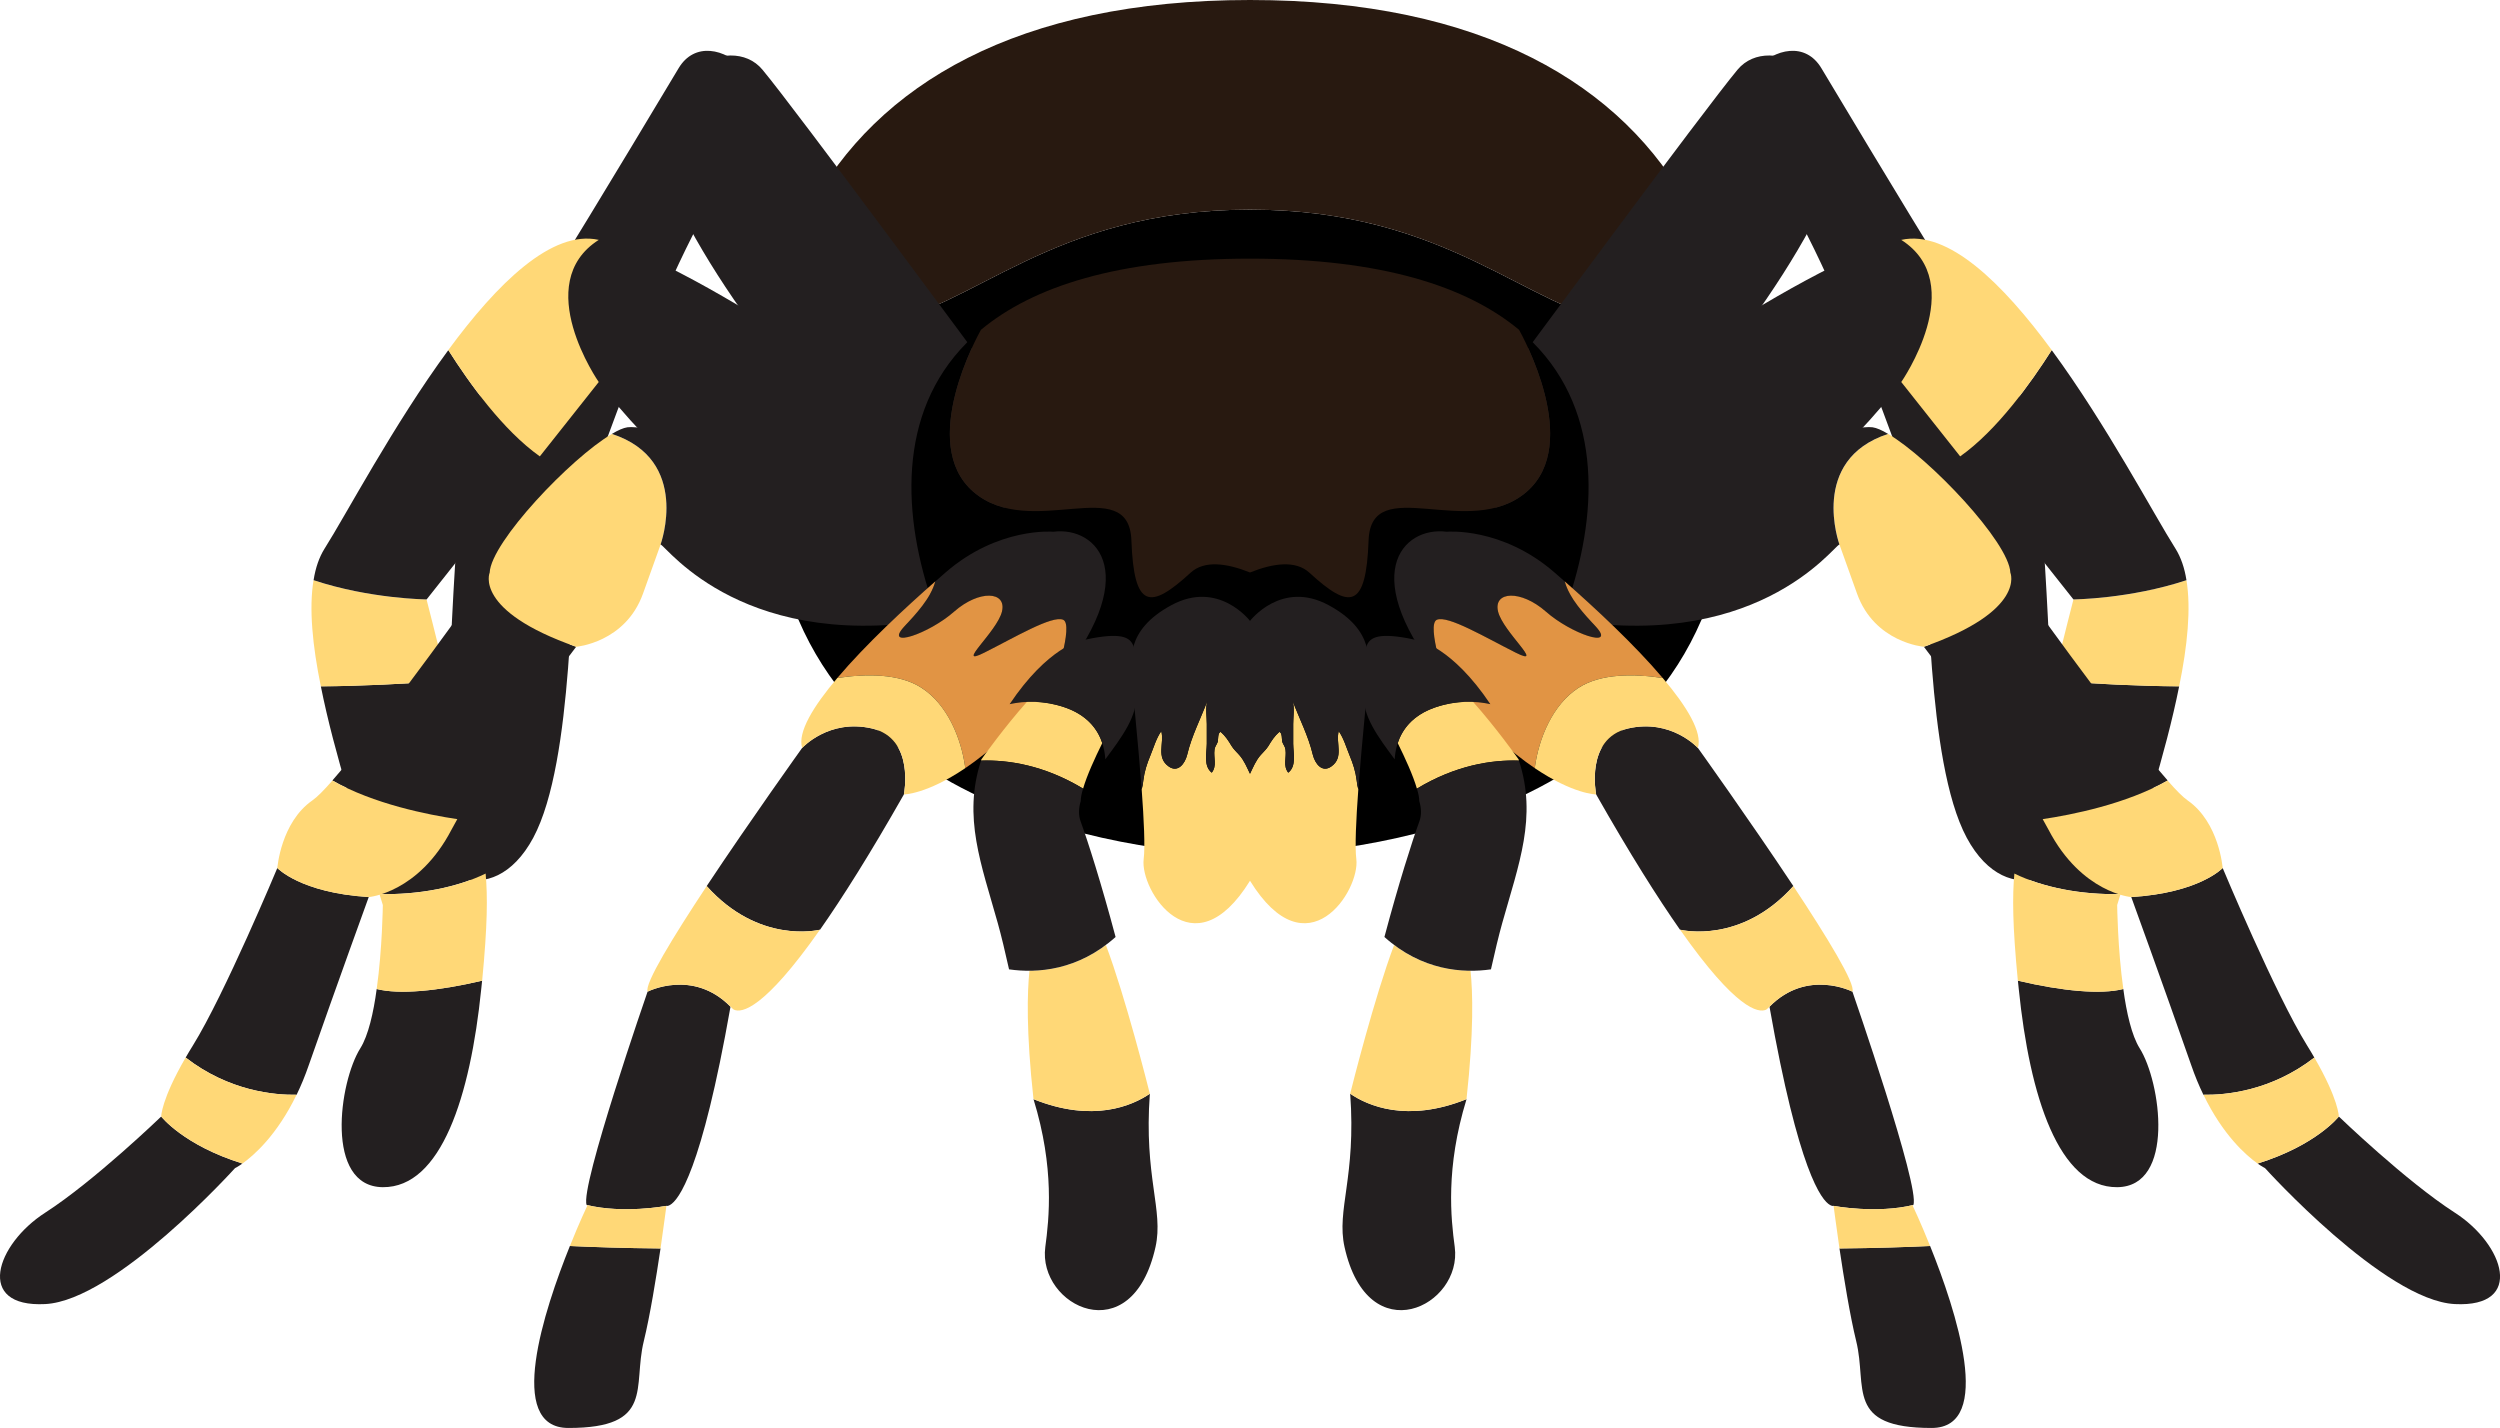 <?xml version="1.0" encoding="UTF-8"?><svg data-name="Layer 2" xmlns="http://www.w3.org/2000/svg" viewBox="0 0 603.34 344.64"><defs/><g><g><path d="m414.81,137.08c-17.51,70.78-113.14,69.33-113.14,69.33,0,0-95.63,1.45-113.14-69.33-7.78-31.53-6.26-62.14,6.79-86.43-.25,1.28-5.8,30.44,16.45,27.39,22.78-3.11,41.83-27.45,89.9-27.45s67.13,24.34,89.9,27.45c22.25,3.05,16.7-26.11,16.45-27.39,13.05,24.29,14.58,54.9,6.79,86.43Z" style="stroke-width:0px"/><path d="m163.78,16.45s-20.06,33.57-30.69,50.61c-10.63,17.04-17.85,20.85-21.33,47.71-3.48,26.86-2.86,68.92-6.92,82.57-4.06,13.65,13.89,23.45,23.86,4.83,9.97-18.62,8.8-65.3,10.77-74.79,1.97-9.49,25.2-74.25,39.56-89.46,14.37-15.21-7.61-34.21-15.25-21.47Z" style="stroke-width:0px;fill:#231f20"/><path d="m391.58,78.05c-22.78-3.11-41.83-27.45-89.9-27.45s-67.13,24.34-89.9,27.45c-22.75,3.11-16.42-27.45-16.42-27.45C211.58,20.38,245.61,0,301.67,0s90.09,20.38,106.33,50.6c0,0,6.33,30.56-16.42,27.45Z" style="stroke-width:0px;fill:#281910"/><path d="m439.56,16.45s20.06,33.57,30.69,50.61c10.63,17.04,17.85,20.85,21.33,47.71,3.48,26.86,2.86,68.92,6.92,82.57,4.06,13.65-13.89,23.45-23.86,4.83-9.97-18.62-8.8-65.3-10.77-74.79-1.97-9.49-25.2-74.25-39.56-89.46-14.37-15.21,7.61-34.21,15.25-21.47Z" style="stroke-width:0px;fill:#231f20"/><path d="m238.21,89.03s-46.27-62.71-54.2-72.21c-7.93-9.5-28.18,1.9-24.99,19.95,3.19,18.05,36.53,66.29,58.51,77.8,21.98,11.52,37.78-2.45,20.68-25.54Z" style="stroke-width:0px;fill:#231f20"/><path d="m91.58,215.78c-4.75-15.27-10.91-33.89-14.15-50.15,9.61-.04,20.41-.6,30.44-1.34,3.03,12.25,6.44,26.85,7.39,33.36.77,5.24,1.51,8.76,1.94,13.16-6.93,3.38-16.15,5.17-25.62,4.96Z" style="stroke-width:0px;fill:#231f20"/><path d="m116.35,236.68c-.07.67-.14,1.34-.21,2.01-2.64,25.97-9.68,47.93-23.75,47.82-14.08-.11-10.56-25.41-5.42-33.54,1.9-3.03,3.17-8.55,3.94-14.29,5.42,1.37,14.64.53,25.44-2.01Z" style="stroke-width:0px;fill:#231f20"/><path d="m107.87,164.3c-10.03.74-20.83,1.3-30.44,1.34-2.01-9.82-2.89-18.79-1.76-25.62,13.65,4.54,27.27,4.64,27.27,4.64,0,0,2.29,8.9,4.93,19.64Z" style="stroke-width:0px;fill:#ffd877"/><path d="m116.35,236.68c-10.8,2.53-20.02,3.38-25.44,2.01,1.37-9.78,1.48-20.27,1.48-20.27-.28-.88-.53-1.76-.81-2.64,9.47.21,18.69-1.58,25.62-4.96.49,5.53.46,12.39-.84,25.87Z" style="stroke-width:0px;fill:#ffd877"/><path d="m58.52,280.8c-1.11.77-1.8,1.11-1.8,1.11,0,0-28.85,31.96-45.81,32.81-16.99.86-11.89-14.42,0-22.06,11.86-7.64,27.99-23.2,27.99-23.2,0,0,5.39,6.93,19.61,11.35Z" style="stroke-width:0px;fill:#231f20"/><path d="m88.99,216.49s-7.64,21.01-14.45,40.51c-.91,2.65-1.91,5.05-2.96,7.21-5.3.09-16.28-.85-26.77-8.98.51-.91,1.11-1.88,1.74-2.91,7.64-12.31,20.38-42.84,20.38-42.84,0,0,5.56,5.99,22.06,7.01Z" style="stroke-width:0px;fill:#231f20"/><path d="m139.05,156.09s-19.81,25.83-28.68,41.59c-7.07-1.06-20.21-3.65-30.16-9.32,12.23-13.85,37.97-50.17,37.97-50.17,0,0-3.99,9.18,20.87,17.9Z" style="stroke-width:0px;fill:#231f20"/><path d="m159.43,131.4l-4.25,11.86c-4.25,11.86-16.13,12.83-16.13,12.83-24.86-8.72-20.87-17.9-20.87-17.9.31-7.35,19.53-27.62,29.5-33.47,19.18,6.27,11.74,26.68,11.74,26.68Z" style="stroke-width:0px;fill:#ffd877"/><path d="m110.37,197.68c-.51.88-.97,1.74-1.4,2.54-7.98,15.34-19.98,16.28-19.98,16.28-16.5-1.03-22.06-7.01-22.06-7.01,0,0,.83-11.03,8.47-16.33,1.11-.77,2.79-2.45,4.82-4.79,9.95,5.67,23.09,8.27,30.16,9.32Z" style="stroke-width:0px;fill:#ffd877"/><path d="m71.57,264.21c-4.73,9.75-10.26,14.59-13.06,16.59-14.22-4.42-19.61-11.35-19.61-11.35,0,0,0-4.05,5.9-14.22,10.49,8.12,21.46,9.06,26.77,8.98Z" style="stroke-width:0px;fill:#ffd877"/><path d="m102.95,144.66s-13.62-.11-27.27-4.64c.46-2.96,1.34-5.52,2.64-7.6,5.1-8.02,16.64-29.91,29.88-47.93,5.07,7.99,13.2,19.35,22.1,25.65l-27.34,34.52Z" style="stroke-width:0px;fill:#231f20"/><path d="m214.78,144.66c-43.04-14.6-70.27-52.47-70.27-52.47,0,0-16.54-23.75,0-34.31,23.93,5.28,82.56,48.28,85.12,50.15,21.5,15.69,28.22,51.2-14.85,36.63Z" style="stroke-width:0px;fill:#231f20"/><path d="m144.5,92.19l-14.22,17.95c-8.9-6.3-17.03-17.67-22.1-25.65,11.82-16.08,25.02-29.1,36.32-26.6-16.54,10.56,0,34.31,0,34.31Z" style="stroke-width:0px;fill:#ffd877"/><path d="m228.61,148.99c-48.69,9.41-67.64-17.05-69.16-17.56l-.03-.03s7.44-20.41-11.74-26.68c1.48-.91,2.76-1.45,3.73-1.6,7.58-1.14,77.19,18.1,77.19,18.1,31.44,8.38,19.57,23.98,0,27.76Z" style="stroke-width:0px;fill:#231f20"/><path d="m365.13,89.03s46.27-62.71,54.2-72.21c7.93-9.5,28.18,1.9,24.99,19.95s-36.53,66.29-58.51,77.8c-21.98,11.52-37.78-2.45-20.68-25.54Z" style="stroke-width:0px;fill:#231f20"/><path d="m511.76,215.78c4.75-15.27,10.91-33.89,14.15-50.15-9.61-.04-20.41-.6-30.44-1.34-3.03,12.25-6.44,26.85-7.39,33.36-.77,5.24-1.51,8.76-1.94,13.16,6.93,3.38,16.15,5.17,25.62,4.96Z" style="stroke-width:0px;fill:#231f20"/><path d="m486.99,236.68c.07.67.14,1.34.21,2.01,2.64,25.97,9.68,47.93,23.75,47.82,14.08-.11,10.56-25.41,5.42-33.54-1.9-3.03-3.17-8.55-3.94-14.29-5.42,1.37-14.64.53-25.44-2.01Z" style="stroke-width:0px;fill:#231f20"/><path d="m495.47,164.3c10.03.74,20.83,1.3,30.44,1.34,2.01-9.82,2.89-18.79,1.76-25.62-13.65,4.54-27.27,4.64-27.27,4.64,0,0-2.29,8.9-4.93,19.64Z" style="stroke-width:0px;fill:#ffd877"/><path d="m486.99,236.68c10.8,2.53,20.02,3.38,25.44,2.01-1.37-9.78-1.48-20.27-1.48-20.27.28-.88.53-1.76.81-2.64-9.47.21-18.69-1.58-25.62-4.96-.49,5.53-.46,12.39.84,25.87Z" style="stroke-width:0px;fill:#ffd877"/><path d="m544.83,280.8c1.11.77,1.8,1.11,1.8,1.11,0,0,28.85,31.96,45.81,32.81,16.99.86,11.89-14.42,0-22.06-11.86-7.64-27.99-23.2-27.99-23.2,0,0-5.39,6.93-19.61,11.35Z" style="stroke-width:0px;fill:#231f20"/><path d="m514.35,216.49s7.64,21.01,14.45,40.51c.91,2.65,1.91,5.05,2.96,7.21,5.3.09,16.28-.85,26.77-8.98-.51-.91-1.11-1.88-1.74-2.91-7.64-12.31-20.38-42.84-20.38-42.84,0,0-5.56,5.99-22.06,7.01Z" style="stroke-width:0px;fill:#231f20"/><path d="m464.3,156.09s19.81,25.83,28.68,41.59c7.07-1.06,20.21-3.65,30.16-9.32-12.23-13.85-37.97-50.17-37.97-50.17,0,0,3.99,9.18-20.87,17.9Z" style="stroke-width:0px;fill:#231f20"/><path d="m443.92,131.4l4.25,11.86c4.25,11.86,16.13,12.83,16.13,12.83,24.86-8.72,20.87-17.9,20.87-17.9-.31-7.35-19.53-27.62-29.5-33.47-19.18,6.27-11.74,26.68-11.74,26.68Z" style="stroke-width:0px;fill:#ffd877"/><path d="m492.97,197.68c.51.88.97,1.74,1.4,2.54,7.98,15.34,19.98,16.28,19.98,16.28,16.51-1.03,22.06-7.01,22.06-7.01,0,0-.83-11.03-8.47-16.33-1.11-.77-2.79-2.45-4.82-4.79-9.95,5.67-23.09,8.27-30.16,9.32Z" style="stroke-width:0px;fill:#ffd877"/><path d="m531.77,264.21c4.73,9.75,10.26,14.59,13.06,16.59,14.22-4.42,19.61-11.35,19.61-11.35,0,0,0-4.05-5.9-14.22-10.49,8.12-21.47,9.06-26.77,8.98Z" style="stroke-width:0px;fill:#ffd877"/><path d="m500.4,144.66s13.62-.11,27.27-4.64c-.46-2.96-1.34-5.52-2.64-7.6-5.1-8.02-16.64-29.91-29.88-47.93-5.07,7.99-13.2,19.35-22.1,25.65l27.34,34.52Z" style="stroke-width:0px;fill:#231f20"/><path d="m388.56,144.66c43.04-14.6,70.27-52.47,70.27-52.47,0,0,16.54-23.75,0-34.31-23.93,5.28-82.56,48.28-85.12,50.15-21.5,15.69-28.22,51.2,14.85,36.63Z" style="stroke-width:0px;fill:#231f20"/><path d="m458.84,92.19l14.22,17.95c8.9-6.3,17.03-17.67,22.1-25.65-11.82-16.08-25.02-29.1-36.32-26.6,16.54,10.56,0,34.31,0,34.31Z" style="stroke-width:0px;fill:#ffd877"/><path d="m374.73,148.99c48.69,9.41,67.64-17.05,69.16-17.56l.03-.03s-7.44-20.41,11.74-26.68c-1.48-.91-2.76-1.45-3.73-1.6-7.58-1.14-77.19,18.1-77.19,18.1-31.44,8.38-19.57,23.98,0,27.76Z" style="stroke-width:0px;fill:#231f20"/><path d="m379.35,142.26c-11.06,36.06-77.48,36.09-77.68,36.09s-66.62-.03-77.68-36.09c-6.76-21.92-6.56-46.64,12.74-62.66-.63,1.14-15.31,27.42-1.82,39.08,13.8,11.92,37.54-4.87,38.14,11.72.6,16.59,4.5,16.79,14.31,7.78,3.28-2.99,8.64-2.31,14.31-.03,5.67-2.28,11.03-2.96,14.31.03,9.81,9.01,13.71,8.81,14.31-7.78.6-16.59,24.34.2,38.14-11.72,13.48-11.66-1.2-37.94-1.82-39.08,19.3,16.02,19.5,40.73,12.74,62.66Z" style="stroke-width:0px"/><path d="m368.43,118.69c-13.8,11.92-37.54-4.87-38.14,11.72-.6,16.59-4.5,16.79-14.31,7.78-3.28-2.99-8.64-2.31-14.31-.03-5.67-2.28-11.03-2.96-14.31.03-9.81,9.01-13.71,8.81-14.31-7.78-.6-16.59-24.34.2-38.14-11.72-13.48-11.66,1.2-37.94,1.82-39.08l.03-.03c12.51-10.4,33.04-17.16,64.91-17.16s52.39,6.76,64.91,17.16l.03.03c.63,1.14,15.31,27.42,1.82,39.08Z" style="stroke-width:0px;fill:#281910"/><path d="m137.54,300.7c5.46.25,13.1.52,21.87.59-1.05,7.08-2.55,16.3-4.04,22.38-2.73,11.09,2.73,20.95-18.19,20.95-15.25,0-5.86-28.47.36-43.93Z" style="stroke-width:0px;fill:#231f20"/><path d="m176.3,242.94c-7.02,39.79-12.55,46.74-14.63,47.88-.55.32-.84.2-.84.2,0,0-10.3,1.97-19.25-.22-1.71-4.12,14.7-51.47,14.7-51.47,0,0,10.92-5.62,20.01,3.62Z" style="stroke-width:0px;fill:#231f20"/><path d="m218.15,191.71c-8.22,14.47-14.88,25-20.23,32.64l-.04.02c-.58.12-14.77,3.48-27.33-10.53,10.55-15.9,23.03-33.33,23.03-33.33,0,0,6.44-7.12,16.85-4.71,10.44,2.42,7.71,15.9,7.71,15.9Z" style="stroke-width:0px;fill:#231f20"/><path d="m254.21,165.29s5.02-14.55,2.37-15.7c-2.66-1.13-11.75,4.29-19.03,7.94-7.28,3.65,3.06-4.98,4.26-9.91,1.2-4.93-5.46-5.33-11.54,0-6.04,5.35-16.96,9.05-12.12,3.7,2.84-3.08,6.48-6.9,7.57-10.99.84-.76,1.67-1.48,2.44-2.14,12.74-11.09,26.05-9.86,26.05-9.86,10.63-1.38,22.16,10.48,0,36.98Z" style="stroke-width:0px;fill:#231f20"/><path d="m254.21,165.29c-8.37,10.01-15.54,16.22-21.25,20.09-.95-7.22-4.37-15.38-10.55-19.38-5.42-3.53-13.54-3.4-20.34-2.37,6.88-8.14,16.48-17.01,23.65-23.32-1.09,4.09-4.73,7.91-7.57,10.99-4.84,5.35,6.08,1.65,12.12-3.7,6.08-5.33,12.74-4.93,11.54,0-1.2,4.93-11.54,13.56-4.26,9.91,7.28-3.65,16.38-9.07,19.03-7.94,2.66,1.16-2.37,15.7-2.37,15.7Z" style="stroke-width:0px;fill:#e19444"/><path d="m197.88,224.38c-13.54,19.28-18.89,20.12-20.74,19.3,0,0,0-.02-.04-.02-.29-.22-.55-.44-.76-.67,0-.02-.04-.02-.04-.05-9.1-9.24-20.01-3.62-20.01-3.62-.8-1.85,6.15-13.21,14.26-25.47,12.55,14,26.75,10.65,27.33,10.53Z" style="stroke-width:0px;fill:#ffd877"/><path d="m160.83,291.02s-.58,4.41-1.42,10.28c-8.77-.07-16.41-.34-21.87-.59,2.29-5.74,4.18-9.69,4.18-9.69-.07-.05-.11-.12-.15-.22,8.95,2.19,19.25.22,19.25.22Z" style="stroke-width:0px;fill:#ffd877"/><path d="m218.15,191.71s2.73-13.49-7.71-15.9c-10.41-2.42-16.85,4.71-16.85,4.71-1.16-3.77,2.69-10.06,8.48-16.89,6.8-1.04,14.92-1.16,20.34,2.37,6.19,3.99,9.61,12.15,10.55,19.38-9.35,6.31-14.74,6.34-14.81,6.34Z" style="stroke-width:0px;fill:#ffd877"/><path d="m301.67,186.73v25.83c-13.77,22.32-26.6,2.37-25.66-5.22.37-2.91.06-9.55-.48-16.82.2-.66.31-1.4.4-2.19.26-2.11.86-3.99,1.68-5.96.8-1.94,1.43-4.19,2.65-5.93.77,2.91-1.31,6.33,1.77,8.52,2.22,1.6,3.93-.63,4.48-2.82,1.08-4.56,3.22-8.61,4.87-13-.51,1.65-.14,3.82-.14,5.56v4.79c-.03,2.37-.83,5.39,1.2,6.98,1.31-1.71.4-3.56.66-5.53.09-.8.54-1.2.77-1.88.17-.54-.03-2.31.74-2.42,1.14,1,1.85,2.11,2.62,3.39.48.8,1.23,1.45,1.85,2.17,1.2,1.34,1.82,2.96,2.59,4.53Z" style="stroke-width:0px;fill:#ffd877"/><path d="m266.01,179.35c-1.74,3.51-3.71,7.81-4.62,10.97-9.32-5.62-17.99-6.98-24.63-6.76.03-.11.06-.2.09-.31l.03-.03c.43-.63,5.56-7.78,10.95-13.83,2.79-.14,5.9.2,9.21,1.34,5.42,1.88,7.92,5.33,8.98,8.61Z" style="stroke-width:0px;fill:#ffd877"/><path d="m278.87,300.93c-5.7,25.66-28.51,14.25-26.6,0,.91-6.78,2.28-19-2.85-35.66,14.4,5.79,23.89,1.54,28.08-1.31-1.47,20.11,3.36,28.02,1.37,36.97Z" style="stroke-width:0px;fill:#231f20"/><path d="m277.5,263.95c-4.19,2.85-13.68,7.1-28.08,1.31-1.8-16.42-1.51-25.91-.97-30.99,5.53-.03,12.09-1.45,18.44-6.21,4.76,12.63,10.2,34.26,10.58,35.8.03.06.03.09.03.09Z" style="stroke-width:0px;fill:#ffd877"/><path d="m266.75,183.25c-.23-4.02-2.02-9.83-9.72-12.51-5.05-1.74-9.66-1.6-13.37-.8,9.24-13.8,17.16-15.34,17.16-15.34,17.1-3.82,12.11,2.37,13.31,12.83.6,5.16-3.48,10.58-7.38,15.82Z" style="stroke-width:0px;fill:#231f20"/><path d="m301.67,149.85v36.89c-.77-1.57-1.4-3.19-2.59-4.53-.63-.71-1.37-1.37-1.85-2.17-.77-1.28-1.48-2.39-2.62-3.39-.77.11-.57,1.88-.74,2.42-.23.68-.68,1.08-.77,1.88-.26,1.97.66,3.82-.66,5.53-2.02-1.6-1.23-4.62-1.2-6.98v-4.79c0-1.74-.37-3.91.14-5.56-1.65,4.39-3.79,8.44-4.87,13-.54,2.19-2.25,4.42-4.48,2.82-3.08-2.19-1-5.62-1.77-8.52-1.23,1.74-1.85,3.99-2.65,5.93-.83,1.97-1.43,3.85-1.68,5.96-.09.8-.2,1.54-.4,2.19-.88-11.8-2.37-25.31-2.37-27.37,0-3.33-1.88-10.95,9.52-17.1,11.4-6.19,18.99,3.79,18.99,3.79Z" style="stroke-width:0px;fill:#231f20"/><path d="m269.23,226.13c-9.06,8.12-18.93,8.78-25.71,7.81-.97-4.36-1.88-8.15-2.71-11.12-3.99-14.28-8.49-25.6-4.05-39.25,6.64-.23,15.31,1.14,24.63,6.76-.37,1.17-.57,2.19-.57,2.96v.03c-.51,1.71-.6,3.39,0,4.99,1.71,4.65,5.02,15.08,8.41,27.82Z" style="stroke-width:0px;fill:#231f20"/><path d="m465.8,300.7c-5.46.25-13.1.52-21.87.59,1.05,7.08,2.55,16.3,4.04,22.38,2.73,11.09-2.73,20.95,18.19,20.95,15.25,0,5.86-28.47-.36-43.93Z" style="stroke-width:0px;fill:#231f20"/><path d="m427.04,242.94c7.02,39.79,12.55,46.74,14.63,47.88.55.32.84.2.84.2,0,0,10.3,1.97,19.25-.22,1.71-4.12-14.7-51.47-14.7-51.47,0,0-10.92-5.62-20.01,3.62Z" style="stroke-width:0px;fill:#231f20"/><path d="m385.2,191.71c8.22,14.47,14.88,25,20.23,32.64l.04.02c.58.12,14.77,3.48,27.33-10.53-10.55-15.9-23.03-33.33-23.03-33.33,0,0-6.44-7.12-16.85-4.71-10.44,2.42-7.71,15.9-7.71,15.9Z" style="stroke-width:0px;fill:#231f20"/><path d="m349.14,165.29s-5.02-14.55-2.37-15.7c2.66-1.13,11.75,4.29,19.03,7.94,7.28,3.65-3.06-4.98-4.26-9.91-1.2-4.93,5.46-5.33,11.54,0,6.04,5.35,16.96,9.05,12.12,3.7-2.84-3.08-6.48-6.9-7.57-10.99-.84-.76-1.67-1.48-2.44-2.14-12.74-11.09-26.05-9.86-26.05-9.86-10.63-1.38-22.16,10.48,0,36.98Z" style="stroke-width:0px;fill:#231f20"/><path d="m349.14,165.29c8.37,10.01,15.54,16.22,21.25,20.09.95-7.22,4.37-15.38,10.55-19.38,5.42-3.53,13.54-3.4,20.34-2.37-6.88-8.14-16.48-17.01-23.65-23.32,1.09,4.09,4.73,7.91,7.57,10.99,4.84,5.35-6.08,1.65-12.12-3.7-6.08-5.33-12.74-4.93-11.54,0,1.2,4.93,11.54,13.56,4.26,9.91-7.28-3.65-16.38-9.07-19.03-7.94-2.66,1.16,2.37,15.7,2.37,15.7Z" style="stroke-width:0px;fill:#e19444"/><path d="m405.47,224.38c13.54,19.28,18.89,20.12,20.74,19.3,0,0,0-.02.04-.02.29-.22.55-.44.76-.67,0-.02.04-.02.04-.05,9.1-9.24,20.01-3.62,20.01-3.62.8-1.85-6.15-13.21-14.26-25.47-12.55,14-26.75,10.65-27.33,10.53Z" style="stroke-width:0px;fill:#ffd877"/><path d="m442.51,291.02s.58,4.41,1.42,10.28c8.77-.07,16.41-.34,21.87-.59-2.29-5.74-4.18-9.69-4.18-9.69.07-.05.11-.12.15-.22-8.95,2.19-19.25.22-19.25.22Z" style="stroke-width:0px;fill:#ffd877"/><path d="m385.2,191.71s-2.73-13.49,7.71-15.9c10.41-2.42,16.85,4.71,16.85,4.71,1.16-3.77-2.69-10.06-8.48-16.89-6.8-1.04-14.92-1.16-20.34,2.37-6.19,3.99-9.61,12.15-10.55,19.38,9.35,6.31,14.74,6.34,14.81,6.34Z" style="stroke-width:0px;fill:#ffd877"/><path d="m301.67,186.73v25.83c13.77,22.32,26.6,2.37,25.66-5.22-.37-2.91-.06-9.55.48-16.82-.2-.66-.31-1.4-.4-2.19-.26-2.11-.86-3.99-1.68-5.96-.8-1.94-1.43-4.19-2.65-5.93-.77,2.91,1.31,6.33-1.77,8.52-2.22,1.6-3.93-.63-4.48-2.82-1.08-4.56-3.22-8.61-4.87-13,.51,1.65.14,3.82.14,5.56v4.79c.03,2.37.83,5.39-1.2,6.98-1.31-1.71-.4-3.56-.66-5.53-.09-.8-.54-1.2-.77-1.88-.17-.54.03-2.31-.74-2.42-1.14,1-1.85,2.11-2.62,3.39-.48.8-1.23,1.45-1.85,2.17-1.2,1.34-1.82,2.96-2.59,4.53Z" style="stroke-width:0px;fill:#ffd877"/><path d="m337.33,179.35c1.74,3.51,3.71,7.81,4.62,10.97,9.32-5.62,17.99-6.98,24.63-6.76-.03-.11-.06-.2-.09-.31l-.03-.03c-.43-.63-5.56-7.78-10.95-13.83-2.79-.14-5.9.2-9.21,1.34-5.42,1.88-7.92,5.33-8.98,8.61Z" style="stroke-width:0px;fill:#ffd877"/><path d="m324.48,300.93c5.7,25.66,28.51,14.25,26.6,0-.91-6.78-2.28-19,2.85-35.66-14.4,5.79-23.89,1.54-28.08-1.31,1.47,20.11-3.36,28.02-1.37,36.97Z" style="stroke-width:0px;fill:#231f20"/><path d="m325.84,263.95c4.19,2.85,13.68,7.1,28.08,1.31,1.8-16.42,1.51-25.91.97-30.99-5.53-.03-12.09-1.45-18.44-6.21-4.76,12.63-10.2,34.26-10.58,35.8-.03.06-.03.09-.03.09Z" style="stroke-width:0px;fill:#ffd877"/><path d="m336.59,183.25c.23-4.02,2.02-9.83,9.72-12.51,5.05-1.74,9.66-1.6,13.37-.8-9.24-13.8-17.16-15.34-17.16-15.34-17.1-3.82-12.11,2.37-13.31,12.83-.6,5.16,3.48,10.58,7.38,15.82Z" style="stroke-width:0px;fill:#231f20"/><path d="m301.67,149.85v36.89c.77-1.57,1.4-3.19,2.59-4.53.63-.71,1.37-1.37,1.85-2.17.77-1.28,1.48-2.39,2.62-3.39.77.11.57,1.88.74,2.42.23.68.68,1.08.77,1.88.26,1.97-.66,3.82.66,5.53,2.02-1.6,1.23-4.62,1.2-6.98v-4.79c0-1.74.37-3.91-.14-5.56,1.65,4.39,3.79,8.44,4.87,13,.54,2.19,2.25,4.42,4.48,2.82,3.08-2.19,1-5.62,1.77-8.52,1.23,1.74,1.85,3.99,2.65,5.93.83,1.97,1.43,3.85,1.68,5.96.09.8.2,1.54.4,2.19.88-11.8,2.37-25.31,2.37-27.37,0-3.33,1.88-10.95-9.52-17.1-11.4-6.19-18.99,3.79-18.99,3.79Z" style="stroke-width:0px;fill:#231f20"/><path d="m334.11,226.13c9.06,8.12,18.93,8.78,25.71,7.81.97-4.36,1.88-8.15,2.71-11.12,3.99-14.28,8.49-25.6,4.05-39.25-6.64-.23-15.31,1.14-24.63,6.76.37,1.17.57,2.19.57,2.96v.03c.51,1.71.6,3.39,0,4.99-1.71,4.65-5.02,15.08-8.41,27.82Z" style="stroke-width:0px;fill:#231f20"/></g></g></svg>